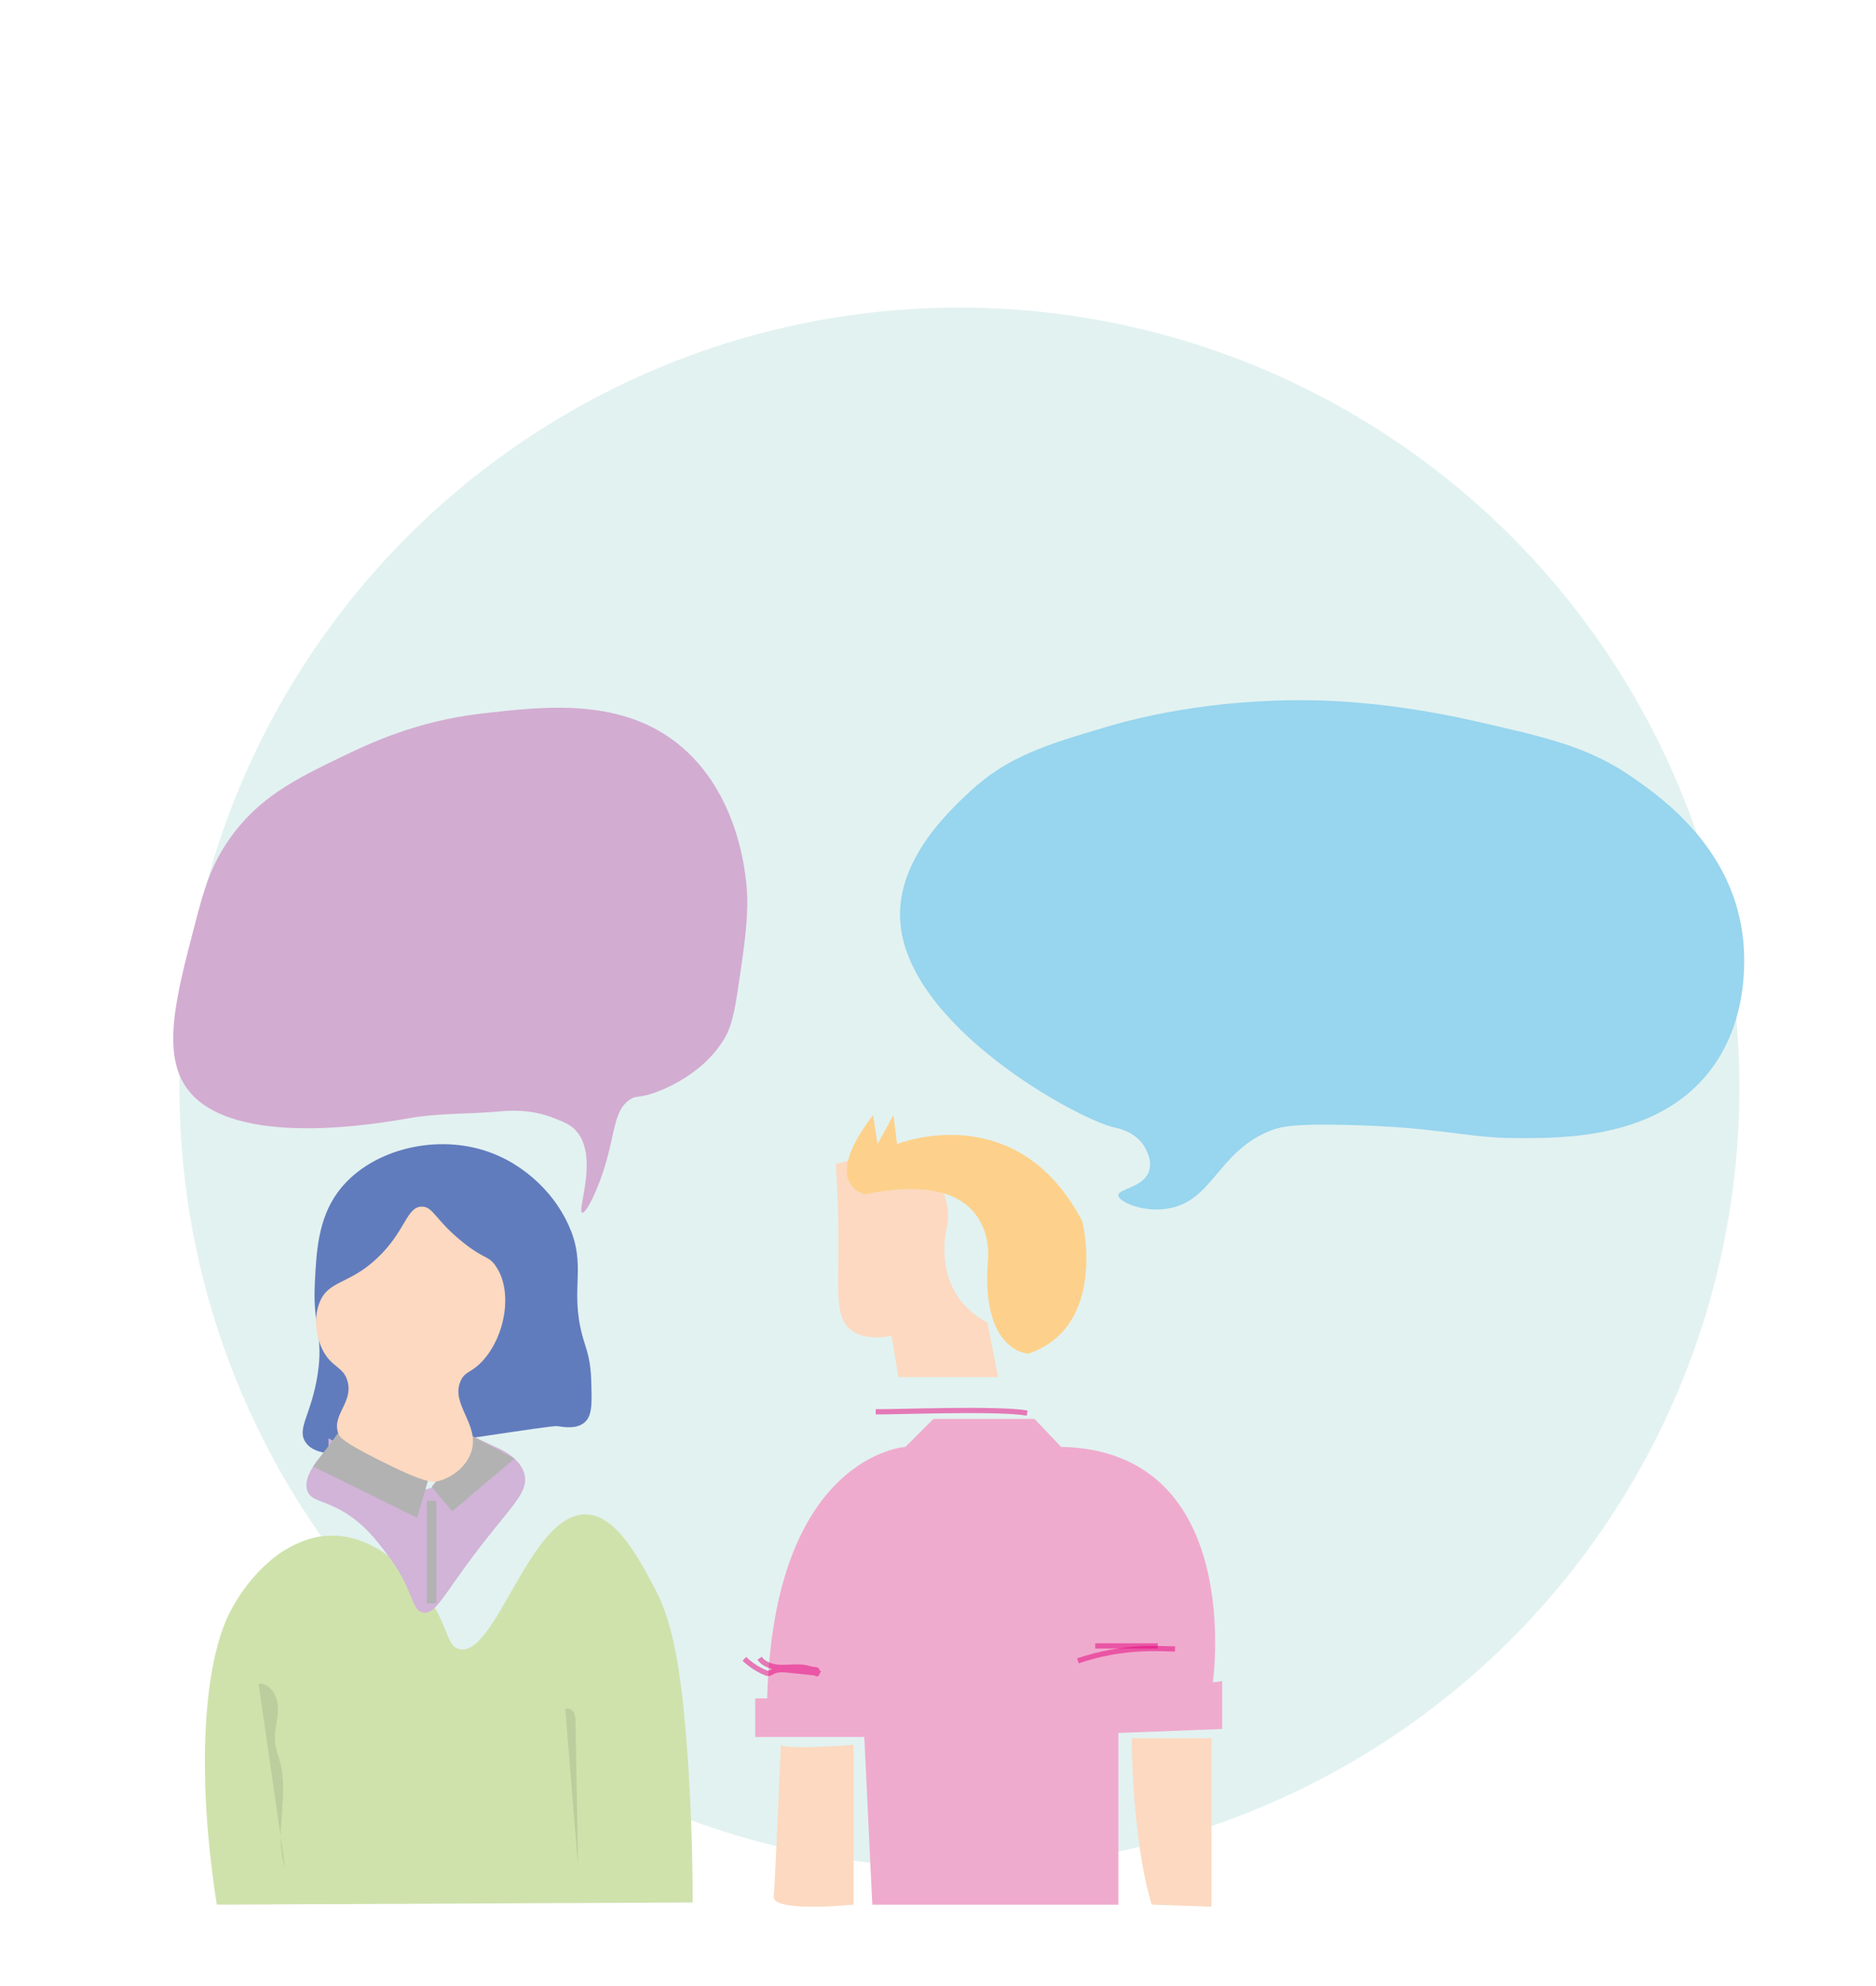 <?xml version="1.0" encoding="UTF-8"?>
<svg xmlns="http://www.w3.org/2000/svg" xmlns:xlink="http://www.w3.org/1999/xlink" viewBox="0 0 360 381.02">
  <defs>
    <style>
      .cls-1 {
        fill: #d3acd1;
        filter: url(#drop-shadow-7);
      }

      .cls-2 {
        fill: #fdd18b;
        filter: url(#drop-shadow-6);
      }

      .cls-3 {
        fill: #b2b2b2;
      }

      .cls-4 {
        fill: #efabcd;
        filter: url(#drop-shadow-3);
      }

      .cls-5, .cls-6, .cls-7 {
        fill: #fcd9c0;
      }

      .cls-8 {
        fill: #617cbd;
        filter: url(#drop-shadow-1);
      }

      .cls-6 {
        filter: url(#drop-shadow-4);
      }

      .cls-9 {
        fill: none;
        opacity: .5;
        stroke: #e6007e;
        stroke-miterlimit: 10;
      }

      .cls-7 {
        filter: url(#drop-shadow-5);
      }

      .cls-10 {
        fill: #d1b4d7;
      }

      .cls-11 {
        fill: #bdce9e;
      }

      .cls-12 {
        fill: #98d5ee;
        filter: url(#drop-shadow-8);
      }

      .cls-13 {
        fill: #e2f2f1;
      }

      .cls-14 {
        fill: #cfe2ac;
        filter: url(#drop-shadow-2);
      }
    </style>
    <filter id="drop-shadow-1" filterUnits="userSpaceOnUse">
      <feOffset dx="7" dy="7"/>
      <feGaussianBlur result="blur" stdDeviation="5"/>
      <feFlood flood-color="#1d1d1b" flood-opacity=".2"/>
      <feComposite in2="blur" operator="in"/>
      <feComposite in="SourceGraphic"/>
    </filter>
    <filter id="drop-shadow-2" filterUnits="userSpaceOnUse">
      <feOffset dx="7" dy="7"/>
      <feGaussianBlur result="blur-2" stdDeviation="5"/>
      <feFlood flood-color="#1d1d1b" flood-opacity=".2"/>
      <feComposite in2="blur-2" operator="in"/>
      <feComposite in="SourceGraphic"/>
    </filter>
    <filter id="drop-shadow-3" filterUnits="userSpaceOnUse">
      <feOffset dx="7" dy="7"/>
      <feGaussianBlur result="blur-3" stdDeviation="5"/>
      <feFlood flood-color="#1d1d1b" flood-opacity=".2"/>
      <feComposite in2="blur-3" operator="in"/>
      <feComposite in="SourceGraphic"/>
    </filter>
    <filter id="drop-shadow-4" filterUnits="userSpaceOnUse">
      <feOffset dx="7" dy="7"/>
      <feGaussianBlur result="blur-4" stdDeviation="5"/>
      <feFlood flood-color="#1d1d1b" flood-opacity=".2"/>
      <feComposite in2="blur-4" operator="in"/>
      <feComposite in="SourceGraphic"/>
    </filter>
    <filter id="drop-shadow-5" filterUnits="userSpaceOnUse">
      <feOffset dx="7" dy="7"/>
      <feGaussianBlur result="blur-5" stdDeviation="5"/>
      <feFlood flood-color="#1d1d1b" flood-opacity=".2"/>
      <feComposite in2="blur-5" operator="in"/>
      <feComposite in="SourceGraphic"/>
    </filter>
    <filter id="drop-shadow-6" filterUnits="userSpaceOnUse">
      <feOffset dx="7" dy="7"/>
      <feGaussianBlur result="blur-6" stdDeviation="5"/>
      <feFlood flood-color="#1d1d1b" flood-opacity=".2"/>
      <feComposite in2="blur-6" operator="in"/>
      <feComposite in="SourceGraphic"/>
    </filter>
    <filter id="drop-shadow-7" filterUnits="userSpaceOnUse">
      <feOffset dx="7" dy="7"/>
      <feGaussianBlur result="blur-7" stdDeviation="5"/>
      <feFlood flood-color="#1d1d1b" flood-opacity=".2"/>
      <feComposite in2="blur-7" operator="in"/>
      <feComposite in="SourceGraphic"/>
    </filter>
    <filter id="drop-shadow-8" filterUnits="userSpaceOnUse">
      <feOffset dx="7" dy="7"/>
      <feGaussianBlur result="blur-8" stdDeviation="5"/>
      <feFlood flood-color="#1d1d1b" flood-opacity=".2"/>
      <feComposite in2="blur-8" operator="in"/>
      <feComposite in="SourceGraphic"/>
    </filter>
  </defs>
  <g id="Circle">
    <circle class="cls-13" cx="184.11" cy="208.69" r="149.68"/>
  </g>
  <g id="Women_s_face" data-name="Women´s face">
    <path class="cls-8" d="m102.57,229.12c3,7.78-.56,11.91,2.7,21.86,1.14,3.48,1.18,5.48,1.25,9.5.05,2.81-.21,4.38-1.28,5.36-1.55,1.42-4.06.95-5.36.77-.54-.08-5.89.71-16.6,2.3-11.76,1.74-11.21,2.31-16.95,2.71-7.65.54-12.82.9-14.71-1.94-1.74-2.62,1.13-5.23,2.33-12.97,1.17-7.57-.95-9.1-.54-17.41.3-6.11.61-12.36,4.4-17.55,5.76-7.9,18.07-11.27,28.28-7.98,7.81,2.51,13.93,8.77,16.47,15.37Z"/>
  </g>
  <g id="Women">
    <path class="cls-14" d="m34.6,358.42c-4.04-25.8-2.38-46.29,2.38-55.83,4.11-8.24,10.21-11.91,10.21-11.91,1.74-1.05,4.91-2.96,9.19-3.06,8.71-.22,15.02,7.19,17.02,9.53,5.89,6.91,4.92,11.68,7.83,12.26,7,1.38,13.45-26.02,24.17-25.87,5.63.08,9.76,7.72,12.88,13.48,3.04,5.63,5.45,12.7,6.87,35.88.39,6.38.76,14.93.77,25.1"/>
    <path class="cls-11" d="m49.61,323.01c2.19-.17,3.69,2.34,3.74,4.54s-.75,4.37-.57,6.56c.13,1.49.7,2.91,1.06,4.36,1.59,6.49-1.31,13.6.89,19.91"/>
    <path class="cls-11" d="m108.48,327.86c.59-.27,1.31.12,1.62.68s.34,1.24.35,1.88c.16,9.22.32,18.43.47,27.65"/>
    <path class="cls-10" d="m90.7,275.56c1.5.7,3,1.39,4.5,2.09,2.11.94,4.77,2.56,5.44,5.19.87,3.44-2.37,5.89-9.02,14.61-6.66,8.73-8.01,12.3-10.38,11.94-2.4-.37-1.72-4.12-6.47-10.54-2.43-3.27-5.32-7.19-10.38-9.63-2.86-1.39-4.68-1.46-5.36-3.06-1.04-2.42,1.54-5.87,4.01-8.51v-1.7c4.53,2.43,8.07,4.69,10.55,6.38,3.75,2.56,4.86,3.65,6.89,3.57,3.8-.14,7.11-3.42,8.68-6.13.95-1.64,1.36-3.19,1.55-4.22Z"/>
    <path class="cls-3" d="m80.01,291.18l-19.92-9.83c1.6-2.14,3.2-4.29,4.81-6.43,5.74,3.06,11.48,6.13,17.22,9.19-.7,2.35-1.4,4.71-2.1,7.06Z"/>
    <path class="cls-3" d="m98.73,279.85c-3.98,3.36-7.97,6.73-11.95,10.09l-3.95-4.68c2.62-3.23,5.25-6.46,7.87-9.7,2.68,1.43,5.35,2.86,8.03,4.29Z"/>
    <rect class="cls-3" x="81.93" y="287.95" width="1.79" height="19.66"/>
    <path class="cls-5" d="m95.02,242.76c3.5,4.74,2,13.61-2.47,18.4-2.16,2.31-3.33,1.88-4.17,3.81-1.94,4.47,3.66,8.26,2.11,13.41-.9,2.99-3.83,5.18-6.46,5.79-1.07.25-2.61.35-11.48-4.14-6.77-3.43-7.36-4.23-7.66-5.11-1.21-3.52,2.96-5.89,1.79-9.96-.82-2.87-3.15-2.58-4.85-6.13-1.19-2.48-1.69-6.01-.51-8.94,1.74-4.32,5.54-3.36,10.98-8.43,5.56-5.18,5.67-9.98,8.68-9.96,2.2.02,2.52,2.59,7.91,6.89,4.06,3.24,4.75,2.47,6.13,4.34Z"/>
  </g>
  <g id="Men">
    <path class="cls-4" d="m166.77,270.59s-25.28,1.53-26.55,48.26h-2.3v7.4h20.94l1.53,32.17h47.23v-32.94l19.91-.77v-9.19l-1.79.26s6.38-44.43-29.11-45.19l-5.11-5.36h-19.4l-5.36,5.36Z"/>
    <path class="cls-9" d="m222.17,315.78h-12"/>
    <path class="cls-9" d="m225.48,316.36c-1.98-.06-3.97-.12-5.95-.05-4.31.16-8.6.94-12.68,2.33"/>
    <path class="cls-9" d="m145.77,318.14c.9,1.31,2.64,1.74,4.23,1.76s3.2-.24,4.76.09c.59.12,1.17.34,1.77.35s0,1.19.27.65c-1.79-.19-3.58-.37-5.38-.56-1.06-.11-2.19-.21-3.14.28-.25.13-.5.3-.79.33-.25.02-.49-.07-.71-.17-1.45-.63-2.79-1.52-3.94-2.61"/>
    <path class="cls-9" d="m197.11,271.11c-5.8-1-25.11-.19-29.06-.25"/>
    <path class="cls-6" d="m142.85,327.77s-1.1,26-1.36,29.11,15.31,1.53,15.31,1.53v-30.65c-14,1-13.95,0-13.95,0Z"/>
    <path class="cls-7" d="m210.17,326.5s0,19.15,3.83,31.91l11.48.4v-32.32h-15.31Z"/>
    <path class="cls-5" d="m160.38,223.35c.19,2.6.46,7.01.51,12.51.11,11.61-.85,16.61,2.33,19.24,1.08.89,3.27,2.03,7.88,1.19.43,2.64.85,5.28,1.28,7.91h19.15l-2.04-10.47c-1.47-.75-3.46-2.04-5.14-4.21-4.64-6.02-2.82-13.53-2.52-14.68.4-3.64-.65-5.9-1.27-6.95-3.06-5.18-11.31-7.37-20.18-4.54Z"/>
    <path class="cls-2" d="m159.02,222.11s-8.85-1.73,1.53-15.18l.85,5.57,3.06-5.57.68,5.57s22.98-9.31,35.57,14.86c0,0,4.94,20.09-10.38,25.36,0,0-9.06-.34-7.77-17.7,0,0,2.66-18.32-23.55-12.9Z"/>
  </g>
  <g id="Ballons">
    <path class="cls-1" d="m136.38,164.63c.18,4.76-.59,10.06-1.28,14.81-.97,6.7-1.46,10.06-3.06,12.77-4.64,7.83-13.74,10.56-14.3,10.72-2.54.73-2.66.27-3.76.97-3.82,2.42-2.63,8-6.45,17.16-1.26,3.02-2.36,4.73-2.81,4.6-1.09-.33,3.33-10.95-1.28-15.83-1.02-1.08-2.16-1.53-4.09-2.3-4.65-1.85-8.85-1.45-10.72-1.28-5.69.52-11.48.28-17.11,1.28-5.81,1.02-33.6,5.92-42.38-5.36-5.29-6.79-2.41-17.81,1.28-31.91,1.66-6.35,2.95-11.09,6.64-16.34,5.54-7.89,12.65-11.44,21.19-15.57,5.73-2.77,14.64-7,27.16-8.45,12.34-1.43,27.37-3.17,38.58,6.55,11.47,9.94,12.3,26.09,12.38,28.2Z"/>
    <path class="cls-12" d="m327.36,172.03c.36,2.6,2.07,17.1-7.4,27.83-10.26,11.62-27.23,11.54-36.26,11.49-9.81-.05-14.63-2.24-33.7-2.55-8.93-.15-11.33.28-13.9,1.41-9.49,4.19-10.53,13.3-19.04,14.67-4.79.77-9.4-1.31-9.45-2.55-.05-1.28,4.76-1.44,5.87-4.6.87-2.47-1.11-5.14-1.28-5.36-1.8-2.36-4.72-2.92-5.36-3.06-6.94-1.54-40.16-19.56-41.11-39.96-.53-11.47,9.29-20.65,13.28-24.38,7.36-6.89,14.83-9.1,26.3-12.51,4.18-1.24,19.09-5.43,39.45-5.11,2.95.05,14.98.33,30.51,3.83,14.85,3.35,22.74,5.13,31.4,11.23,5.19,3.66,18.39,12.96,20.68,29.62Z"/>
  </g>
</svg>